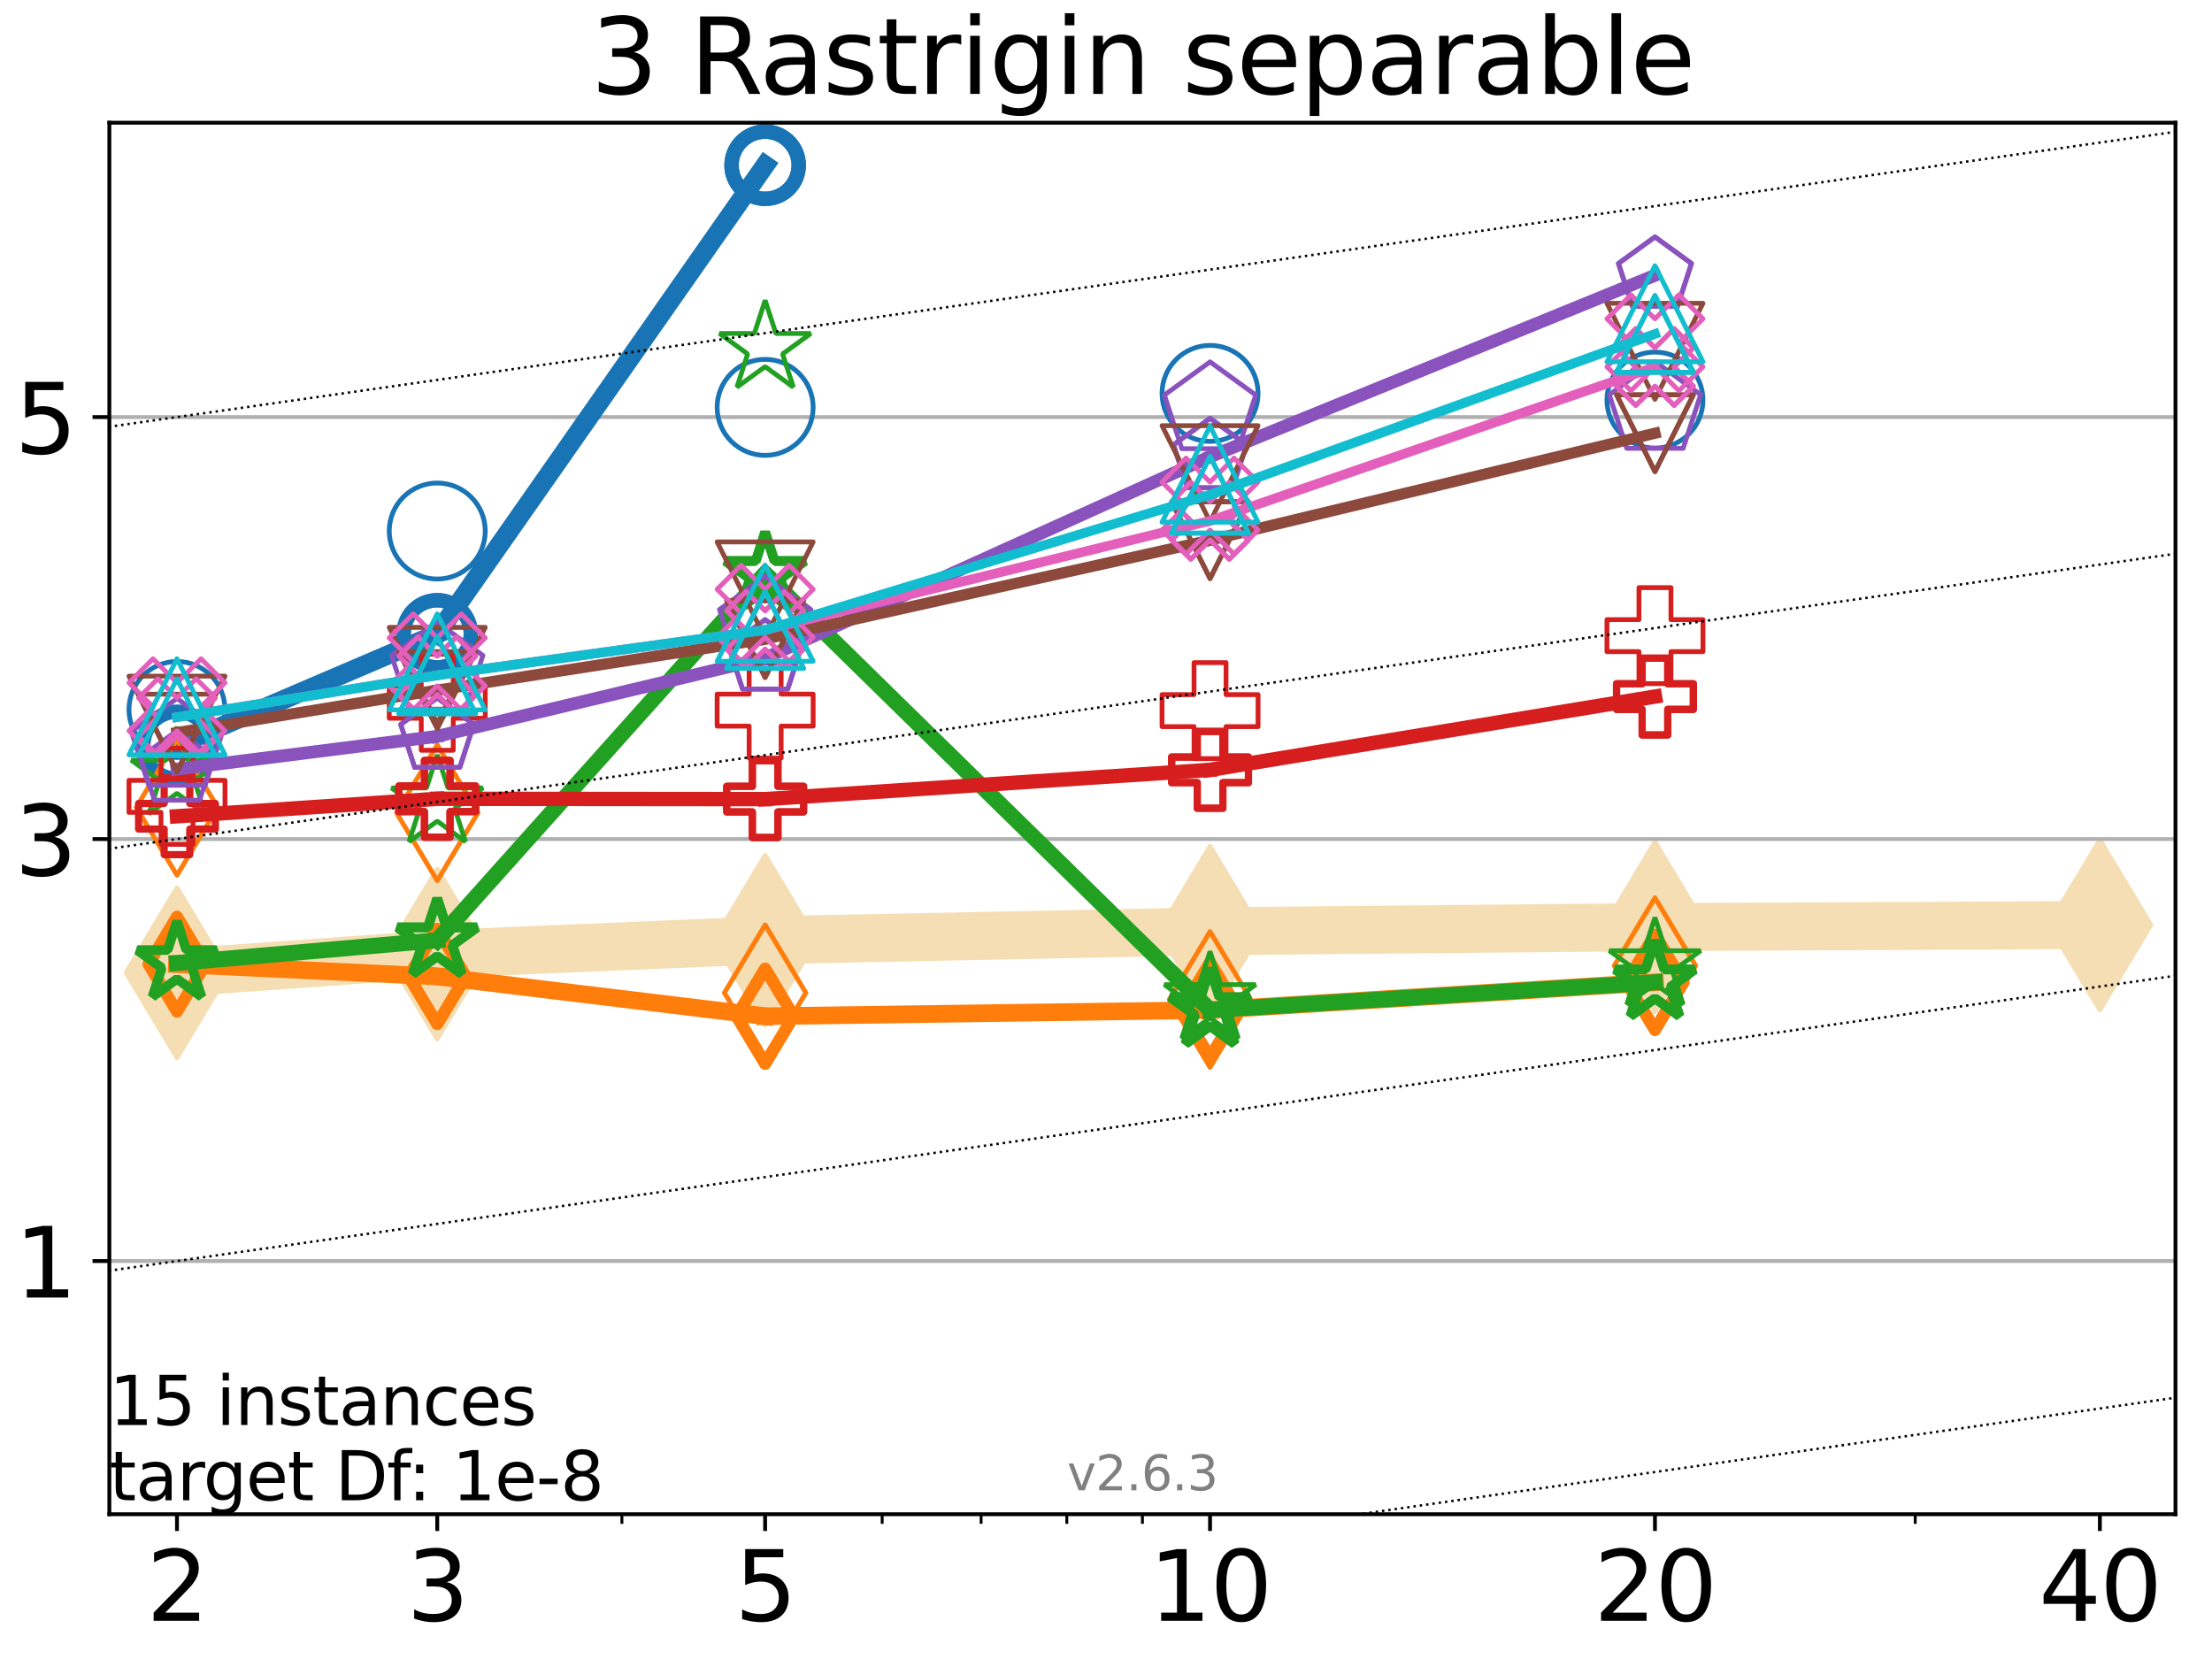 <?xml version="1.0" encoding="utf-8" standalone="no"?>
<!DOCTYPE svg PUBLIC "-//W3C//DTD SVG 1.1//EN"
  "http://www.w3.org/Graphics/SVG/1.1/DTD/svg11.dtd">
<svg xmlns:xlink="http://www.w3.org/1999/xlink" width="460.8pt" height="345.6pt" viewBox="0 0 460.8 345.6" xmlns="http://www.w3.org/2000/svg" version="1.1">
 <defs>
  <style type="text/css">*{stroke-linejoin: round; stroke-linecap: butt}</style>
 </defs>
 <g id="figure_1">
  <g id="patch_1">
   <path d="M 0 345.6 
L 460.8 345.6 
L 460.8 0 
L 0 0 
z
" style="fill: #ffffff"/>
  </g>
  <g id="axes_1">
   <g id="patch_2">
    <path d="M 22.78 315.44 
L 453.192 315.44 
L 453.192 25.56 
L 22.78 25.56 
z
" style="fill: #ffffff"/>
   </g>
   <g id="line2d_1">
    <path d="M 36.868 202.639 
L 91.085 198.753 
L 159.39 195.873 
L 252.074 194.004 
L 344.758 193.128 
L 437.443 192.694 
" clip-path="url(#p8415aaac9b)" style="fill: none; stroke: #f5deb3; stroke-width: 10; stroke-linecap: square"/>
    <defs>
     <path id="mea87aff3ca" d="M -0 17.678 
L 10.607 0 
L 0 -17.678 
L -10.607 -0 
z
" style="stroke: #f5deb3; stroke-linejoin: miter"/>
    </defs>
    <g clip-path="url(#p8415aaac9b)">
     <use xlink:href="#mea87aff3ca" x="36.868" y="202.639" style="fill: #f5deb3; stroke: #f5deb3; stroke-linejoin: miter"/>
     <use xlink:href="#mea87aff3ca" x="91.085" y="198.753" style="fill: #f5deb3; stroke: #f5deb3; stroke-linejoin: miter"/>
     <use xlink:href="#mea87aff3ca" x="159.39" y="195.873" style="fill: #f5deb3; stroke: #f5deb3; stroke-linejoin: miter"/>
     <use xlink:href="#mea87aff3ca" x="252.074" y="194.004" style="fill: #f5deb3; stroke: #f5deb3; stroke-linejoin: miter"/>
     <use xlink:href="#mea87aff3ca" x="344.758" y="193.128" style="fill: #f5deb3; stroke: #f5deb3; stroke-linejoin: miter"/>
     <use xlink:href="#mea87aff3ca" x="437.443" y="192.694" style="fill: #f5deb3; stroke: #f5deb3; stroke-linejoin: miter"/>
    </g>
   </g>
   <g id="matplotlib.axis_1">
    <g id="xtick_1">
     <g id="line2d_2">
      <defs>
       <path id="m80f5b41eb2" d="M 0 0 
L 0 3.5 
" style="stroke: #000000; stroke-width: 0.8"/>
      </defs>
      <g>
       <use xlink:href="#m80f5b41eb2" x="36.868" y="315.44" style="stroke: #000000; stroke-width: 0.8"/>
      </g>
     </g>
     <g id="text_1">
      <!-- 2 -->
      <g transform="translate(30.506 337.637)scale(0.2 -0.2)">
       <defs>
        <path id="DejaVuSans-32" d="M 1228 531 
L 3431 531 
L 3431 0 
L 469 0 
L 469 531 
Q 828 903 1448 1529 
Q 2069 2156 2228 2338 
Q 2531 2678 2651 2914 
Q 2772 3150 2772 3378 
Q 2772 3750 2511 3984 
Q 2250 4219 1831 4219 
Q 1534 4219 1204 4116 
Q 875 4013 500 3803 
L 500 4441 
Q 881 4594 1212 4672 
Q 1544 4750 1819 4750 
Q 2544 4750 2975 4387 
Q 3406 4025 3406 3419 
Q 3406 3131 3298 2873 
Q 3191 2616 2906 2266 
Q 2828 2175 2409 1742 
Q 1991 1309 1228 531 
z
" transform="scale(0.016)"/>
       </defs>
       <use xlink:href="#DejaVuSans-32"/>
      </g>
     </g>
    </g>
    <g id="xtick_2">
     <g id="line2d_3">
      <g>
       <use xlink:href="#m80f5b41eb2" x="91.085" y="315.44" style="stroke: #000000; stroke-width: 0.8"/>
      </g>
     </g>
     <g id="text_2">
      <!-- 3 -->
      <g transform="translate(84.723 337.637)scale(0.2 -0.2)">
       <defs>
        <path id="DejaVuSans-33" d="M 2597 2516 
Q 3050 2419 3304 2112 
Q 3559 1806 3559 1356 
Q 3559 666 3084 287 
Q 2609 -91 1734 -91 
Q 1441 -91 1130 -33 
Q 819 25 488 141 
L 488 750 
Q 750 597 1062 519 
Q 1375 441 1716 441 
Q 2309 441 2620 675 
Q 2931 909 2931 1356 
Q 2931 1769 2642 2001 
Q 2353 2234 1838 2234 
L 1294 2234 
L 1294 2753 
L 1863 2753 
Q 2328 2753 2575 2939 
Q 2822 3125 2822 3475 
Q 2822 3834 2567 4026 
Q 2313 4219 1838 4219 
Q 1578 4219 1281 4162 
Q 984 4106 628 3988 
L 628 4550 
Q 988 4650 1302 4700 
Q 1616 4750 1894 4750 
Q 2613 4750 3031 4423 
Q 3450 4097 3450 3541 
Q 3450 3153 3228 2886 
Q 3006 2619 2597 2516 
z
" transform="scale(0.016)"/>
       </defs>
       <use xlink:href="#DejaVuSans-33"/>
      </g>
     </g>
    </g>
    <g id="xtick_3">
     <g id="line2d_4">
      <g>
       <use xlink:href="#m80f5b41eb2" x="159.39" y="315.44" style="stroke: #000000; stroke-width: 0.8"/>
      </g>
     </g>
     <g id="text_3">
      <!-- 5 -->
      <g transform="translate(153.028 337.637)scale(0.2 -0.2)">
       <defs>
        <path id="DejaVuSans-35" d="M 691 4666 
L 3169 4666 
L 3169 4134 
L 1269 4134 
L 1269 2991 
Q 1406 3038 1543 3061 
Q 1681 3084 1819 3084 
Q 2600 3084 3056 2656 
Q 3513 2228 3513 1497 
Q 3513 744 3044 326 
Q 2575 -91 1722 -91 
Q 1428 -91 1123 -41 
Q 819 9 494 109 
L 494 744 
Q 775 591 1075 516 
Q 1375 441 1709 441 
Q 2250 441 2565 725 
Q 2881 1009 2881 1497 
Q 2881 1984 2565 2268 
Q 2250 2553 1709 2553 
Q 1456 2553 1204 2497 
Q 953 2441 691 2322 
L 691 4666 
z
" transform="scale(0.016)"/>
       </defs>
       <use xlink:href="#DejaVuSans-35"/>
      </g>
     </g>
    </g>
    <g id="xtick_4">
     <g id="line2d_5">
      <g>
       <use xlink:href="#m80f5b41eb2" x="252.074" y="315.44" style="stroke: #000000; stroke-width: 0.8"/>
      </g>
     </g>
     <g id="text_4">
      <!-- 10 -->
      <g transform="translate(239.349 337.637)scale(0.2 -0.2)">
       <defs>
        <path id="DejaVuSans-31" d="M 794 531 
L 1825 531 
L 1825 4091 
L 703 3866 
L 703 4441 
L 1819 4666 
L 2450 4666 
L 2450 531 
L 3481 531 
L 3481 0 
L 794 0 
L 794 531 
z
" transform="scale(0.016)"/>
        <path id="DejaVuSans-30" d="M 2034 4250 
Q 1547 4250 1301 3770 
Q 1056 3291 1056 2328 
Q 1056 1369 1301 889 
Q 1547 409 2034 409 
Q 2525 409 2770 889 
Q 3016 1369 3016 2328 
Q 3016 3291 2770 3770 
Q 2525 4250 2034 4250 
z
M 2034 4750 
Q 2819 4750 3233 4129 
Q 3647 3509 3647 2328 
Q 3647 1150 3233 529 
Q 2819 -91 2034 -91 
Q 1250 -91 836 529 
Q 422 1150 422 2328 
Q 422 3509 836 4129 
Q 1250 4750 2034 4750 
z
" transform="scale(0.016)"/>
       </defs>
       <use xlink:href="#DejaVuSans-31"/>
       <use xlink:href="#DejaVuSans-30" x="63.623"/>
      </g>
     </g>
    </g>
    <g id="xtick_5">
     <g id="line2d_6">
      <g>
       <use xlink:href="#m80f5b41eb2" x="344.758" y="315.44" style="stroke: #000000; stroke-width: 0.8"/>
      </g>
     </g>
     <g id="text_5">
      <!-- 20 -->
      <g transform="translate(332.033 337.637)scale(0.2 -0.2)">
       <use xlink:href="#DejaVuSans-32"/>
       <use xlink:href="#DejaVuSans-30" x="63.623"/>
      </g>
     </g>
    </g>
    <g id="xtick_6">
     <g id="line2d_7">
      <g>
       <use xlink:href="#m80f5b41eb2" x="437.443" y="315.44" style="stroke: #000000; stroke-width: 0.8"/>
      </g>
     </g>
     <g id="text_6">
      <!-- 40 -->
      <g transform="translate(424.718 337.637)scale(0.2 -0.2)">
       <defs>
        <path id="DejaVuSans-34" d="M 2419 4116 
L 825 1625 
L 2419 1625 
L 2419 4116 
z
M 2253 4666 
L 3047 4666 
L 3047 1625 
L 3713 1625 
L 3713 1100 
L 3047 1100 
L 3047 0 
L 2419 0 
L 2419 1100 
L 313 1100 
L 313 1709 
L 2253 4666 
z
" transform="scale(0.016)"/>
       </defs>
       <use xlink:href="#DejaVuSans-34"/>
       <use xlink:href="#DejaVuSans-30" x="63.623"/>
      </g>
     </g>
    </g>
    <g id="xtick_7">
     <g id="line2d_8">
      <defs>
       <path id="m5496f89488" d="M 0 0 
L 0 2 
" style="stroke: #000000; stroke-width: 0.6"/>
      </defs>
      <g>
       <use xlink:href="#m5496f89488" x="129.552" y="315.44" style="stroke: #000000; stroke-width: 0.6"/>
      </g>
     </g>
    </g>
    <g id="xtick_8">
     <g id="line2d_9">
      <g>
       <use xlink:href="#m5496f89488" x="183.769" y="315.44" style="stroke: #000000; stroke-width: 0.6"/>
      </g>
     </g>
    </g>
    <g id="xtick_9">
     <g id="line2d_10">
      <g>
       <use xlink:href="#m5496f89488" x="204.381" y="315.44" style="stroke: #000000; stroke-width: 0.6"/>
      </g>
     </g>
    </g>
    <g id="xtick_10">
     <g id="line2d_11">
      <g>
       <use xlink:href="#m5496f89488" x="222.237" y="315.44" style="stroke: #000000; stroke-width: 0.6"/>
      </g>
     </g>
    </g>
    <g id="xtick_11">
     <g id="line2d_12">
      <g>
       <use xlink:href="#m5496f89488" x="237.986" y="315.44" style="stroke: #000000; stroke-width: 0.6"/>
      </g>
     </g>
    </g>
    <g id="xtick_12">
     <g id="line2d_13">
      <g>
       <use xlink:href="#m5496f89488" x="398.975" y="315.44" style="stroke: #000000; stroke-width: 0.6"/>
      </g>
     </g>
    </g>
   </g>
   <g id="matplotlib.axis_2">
    <g id="ytick_1">
     <g id="line2d_14">
      <path d="M 22.78 262.697 
L 453.192 262.697 
" clip-path="url(#p8415aaac9b)" style="fill: none; stroke: #b0b0b0; stroke-width: 0.8; stroke-linecap: square"/>
     </g>
     <g id="line2d_15">
      <defs>
       <path id="m33537f7c8d" d="M 0 0 
L -3.5 0 
" style="stroke: #000000; stroke-width: 0.8"/>
      </defs>
      <g>
       <use xlink:href="#m33537f7c8d" x="22.78" y="262.697" style="stroke: #000000; stroke-width: 0.8"/>
      </g>
     </g>
     <g id="text_7">
      <!-- 1 -->
      <g transform="translate(3.055 270.295)scale(0.2 -0.2)">
       <use xlink:href="#DejaVuSans-31"/>
      </g>
     </g>
    </g>
    <g id="ytick_2">
     <g id="line2d_16">
      <path d="M 22.78 174.792 
L 453.192 174.792 
" clip-path="url(#p8415aaac9b)" style="fill: none; stroke: #b0b0b0; stroke-width: 0.8; stroke-linecap: square"/>
     </g>
     <g id="line2d_17">
      <g>
       <use xlink:href="#m33537f7c8d" x="22.78" y="174.792" style="stroke: #000000; stroke-width: 0.8"/>
      </g>
     </g>
     <g id="text_8">
      <!-- 3 -->
      <g transform="translate(3.055 182.39)scale(0.2 -0.2)">
       <use xlink:href="#DejaVuSans-33"/>
      </g>
     </g>
    </g>
    <g id="ytick_3">
     <g id="line2d_18">
      <path d="M 22.78 86.886 
L 453.192 86.886 
" clip-path="url(#p8415aaac9b)" style="fill: none; stroke: #b0b0b0; stroke-width: 0.8; stroke-linecap: square"/>
     </g>
     <g id="line2d_19">
      <g>
       <use xlink:href="#m33537f7c8d" x="22.78" y="86.886" style="stroke: #000000; stroke-width: 0.8"/>
      </g>
     </g>
     <g id="text_9">
      <!-- 5 -->
      <g transform="translate(3.055 94.485)scale(0.2 -0.2)">
       <use xlink:href="#DejaVuSans-35"/>
      </g>
     </g>
    </g>
   </g>
   <g id="line2d_20">
    <path d="M 36.868 155.252 
L 91.085 132.034 
" clip-path="url(#p8415aaac9b)" style="fill: none; stroke: #1874b4; stroke-width: 4; stroke-linecap: square"/>
    <defs>
     <path id="m631dfa117c" d="M 0 7 
C 1.856 7 3.637 6.262 4.95 4.95 
C 6.262 3.637 7 1.856 7 0 
C 7 -1.856 6.262 -3.637 4.95 -4.95 
C 3.637 -6.262 1.856 -7 0 -7 
C -1.856 -7 -3.637 -6.262 -4.95 -4.95 
C -6.262 -3.637 -7 -1.856 -7 0 
C -7 1.856 -6.262 3.637 -4.95 4.95 
C -3.637 6.262 -1.856 7 0 7 
z
" style="stroke: #1874b4; stroke-width: 3"/>
    </defs>
    <g clip-path="url(#p8415aaac9b)">
     <use xlink:href="#m631dfa117c" x="36.868" y="155.252" style="fill-opacity: 0; stroke: #1874b4; stroke-width: 3"/>
     <use xlink:href="#m631dfa117c" x="91.085" y="132.034" style="fill-opacity: 0; stroke: #1874b4; stroke-width: 3"/>
    </g>
   </g>
   <g id="line2d_21">
    <path d="M 91.085 132.034 
L 159.39 34.424 
" clip-path="url(#p8415aaac9b)" style="fill: none; stroke: #1874b4; stroke-width: 4; stroke-linecap: square"/>
    <g clip-path="url(#p8415aaac9b)">
     <use xlink:href="#m631dfa117c" x="91.085" y="132.034" style="fill-opacity: 0; stroke: #1874b4; stroke-width: 3"/>
     <use xlink:href="#m631dfa117c" x="159.39" y="34.424" style="fill-opacity: 0; stroke: #1874b4; stroke-width: 3"/>
    </g>
   </g>
   <g id="line2d_22">
    <path d="M 159.39 34.424 
" clip-path="url(#p8415aaac9b)" style="fill: none; stroke: #1874b4; stroke-width: 4; stroke-linecap: square"/>
    <g clip-path="url(#p8415aaac9b)">
     <use xlink:href="#m631dfa117c" x="159.39" y="34.424" style="fill-opacity: 0; stroke: #1874b4; stroke-width: 3"/>
    </g>
   </g>
   <g id="line2d_23"/>
   <g id="line2d_24">
    <defs>
     <path id="mbbdd410d63" d="M 0 10 
C 2.652 10 5.196 8.946 7.071 7.071 
C 8.946 5.196 10 2.652 10 0 
C 10 -2.652 8.946 -5.196 7.071 -7.071 
C 5.196 -8.946 2.652 -10 0 -10 
C -2.652 -10 -5.196 -8.946 -7.071 -7.071 
C -8.946 -5.196 -10 -2.652 -10 0 
C -10 2.652 -8.946 5.196 -7.071 7.071 
C -5.196 8.946 -2.652 10 0 10 
z
" style="stroke: #1874b4"/>
    </defs>
    <g clip-path="url(#p8415aaac9b)">
     <use xlink:href="#mbbdd410d63" x="36.868" y="147.802" style="fill-opacity: 0; stroke: #1874b4"/>
     <use xlink:href="#mbbdd410d63" x="91.085" y="110.622" style="fill-opacity: 0; stroke: #1874b4"/>
     <use xlink:href="#mbbdd410d63" x="159.39" y="84.86" style="fill-opacity: 0; stroke: #1874b4"/>
     <use xlink:href="#mbbdd410d63" x="252.074" y="81.952" style="fill-opacity: 0; stroke: #1874b4"/>
     <use xlink:href="#mbbdd410d63" x="344.758" y="83.342" style="fill-opacity: 0; stroke: #1874b4"/>
    </g>
   </g>
   <g id="line2d_25">
    <path d="M 36.868 200.858 
L 91.085 203.414 
" clip-path="url(#p8415aaac9b)" style="fill: none; stroke: #ff7d0b; stroke-width: 3.667; stroke-linecap: square"/>
    <defs>
     <path id="ma8a186ca95" d="M -0 9.899 
L 5.94 0 
L 0 -9.899 
L -5.94 -0 
z
" style="stroke: #ff7d0b; stroke-width: 2.5; stroke-linejoin: miter"/>
    </defs>
    <g clip-path="url(#p8415aaac9b)">
     <use xlink:href="#ma8a186ca95" x="36.868" y="200.858" style="fill-opacity: 0; stroke: #ff7d0b; stroke-width: 2.5; stroke-linejoin: miter"/>
     <use xlink:href="#ma8a186ca95" x="91.085" y="203.414" style="fill-opacity: 0; stroke: #ff7d0b; stroke-width: 2.5; stroke-linejoin: miter"/>
    </g>
   </g>
   <g id="line2d_26">
    <path d="M 91.085 203.414 
L 159.39 211.696 
" clip-path="url(#p8415aaac9b)" style="fill: none; stroke: #ff7d0b; stroke-width: 3.667; stroke-linecap: square"/>
    <g clip-path="url(#p8415aaac9b)">
     <use xlink:href="#ma8a186ca95" x="91.085" y="203.414" style="fill-opacity: 0; stroke: #ff7d0b; stroke-width: 2.5; stroke-linejoin: miter"/>
     <use xlink:href="#ma8a186ca95" x="159.39" y="211.696" style="fill-opacity: 0; stroke: #ff7d0b; stroke-width: 2.5; stroke-linejoin: miter"/>
    </g>
   </g>
   <g id="line2d_27">
    <path d="M 159.39 211.696 
L 252.074 210.417 
" clip-path="url(#p8415aaac9b)" style="fill: none; stroke: #ff7d0b; stroke-width: 3.667; stroke-linecap: square"/>
    <g clip-path="url(#p8415aaac9b)">
     <use xlink:href="#ma8a186ca95" x="159.39" y="211.696" style="fill-opacity: 0; stroke: #ff7d0b; stroke-width: 2.5; stroke-linejoin: miter"/>
     <use xlink:href="#ma8a186ca95" x="252.074" y="210.417" style="fill-opacity: 0; stroke: #ff7d0b; stroke-width: 2.5; stroke-linejoin: miter"/>
    </g>
   </g>
   <g id="line2d_28">
    <path d="M 252.074 210.417 
L 344.758 204.639 
" clip-path="url(#p8415aaac9b)" style="fill: none; stroke: #ff7d0b; stroke-width: 3.667; stroke-linecap: square"/>
    <g clip-path="url(#p8415aaac9b)">
     <use xlink:href="#ma8a186ca95" x="252.074" y="210.417" style="fill-opacity: 0; stroke: #ff7d0b; stroke-width: 2.5; stroke-linejoin: miter"/>
     <use xlink:href="#ma8a186ca95" x="344.758" y="204.639" style="fill-opacity: 0; stroke: #ff7d0b; stroke-width: 2.5; stroke-linejoin: miter"/>
    </g>
   </g>
   <g id="line2d_29">
    <path d="M 344.758 204.639 
" clip-path="url(#p8415aaac9b)" style="fill: none; stroke: #ff7d0b; stroke-width: 3.667; stroke-linecap: square"/>
    <g clip-path="url(#p8415aaac9b)">
     <use xlink:href="#ma8a186ca95" x="344.758" y="204.639" style="fill-opacity: 0; stroke: #ff7d0b; stroke-width: 2.5; stroke-linejoin: miter"/>
    </g>
   </g>
   <g id="line2d_30"/>
   <g id="line2d_31">
    <defs>
     <path id="m5dc3c74c6b" d="M -0 14.142 
L 8.485 0 
L -0 -14.142 
L -8.485 -0 
z
" style="stroke: #ff7d0b; stroke-linejoin: miter"/>
    </defs>
    <g clip-path="url(#p8415aaac9b)">
     <use xlink:href="#m5dc3c74c6b" x="36.868" y="168.186" style="fill-opacity: 0; stroke: #ff7d0b; stroke-linejoin: miter"/>
     <use xlink:href="#m5dc3c74c6b" x="91.085" y="169.319" style="fill-opacity: 0; stroke: #ff7d0b; stroke-linejoin: miter"/>
     <use xlink:href="#m5dc3c74c6b" x="159.39" y="206.816" style="fill-opacity: 0; stroke: #ff7d0b; stroke-linejoin: miter"/>
     <use xlink:href="#m5dc3c74c6b" x="252.074" y="208.204" style="fill-opacity: 0; stroke: #ff7d0b; stroke-linejoin: miter"/>
     <use xlink:href="#m5dc3c74c6b" x="344.758" y="201.17" style="fill-opacity: 0; stroke: #ff7d0b; stroke-linejoin: miter"/>
    </g>
   </g>
   <g id="line2d_32">
    <path d="M 36.868 200.608 
L 91.085 195.875 
" clip-path="url(#p8415aaac9b)" style="fill: none; stroke: #22a022; stroke-width: 3.333; stroke-linecap: square"/>
    <defs>
     <path id="mcf607ae635" d="M 0 -8.7 
L -1.953 -2.688 
L -8.274 -2.688 
L -3.16 1.027 
L -5.114 7.038 
L -0 3.323 
L 5.114 7.038 
L 3.16 1.027 
L 8.274 -2.688 
L 1.953 -2.688 
z
" style="stroke: #22a022; stroke-width: 2; stroke-linejoin: bevel"/>
    </defs>
    <g clip-path="url(#p8415aaac9b)">
     <use xlink:href="#mcf607ae635" x="36.868" y="200.608" style="fill-opacity: 0; stroke: #22a022; stroke-width: 2; stroke-linejoin: bevel"/>
     <use xlink:href="#mcf607ae635" x="91.085" y="195.875" style="fill-opacity: 0; stroke: #22a022; stroke-width: 2; stroke-linejoin: bevel"/>
    </g>
   </g>
   <g id="line2d_33">
    <path d="M 91.085 195.875 
L 159.39 119.552 
" clip-path="url(#p8415aaac9b)" style="fill: none; stroke: #22a022; stroke-width: 3.333; stroke-linecap: square"/>
    <g clip-path="url(#p8415aaac9b)">
     <use xlink:href="#mcf607ae635" x="91.085" y="195.875" style="fill-opacity: 0; stroke: #22a022; stroke-width: 2; stroke-linejoin: bevel"/>
     <use xlink:href="#mcf607ae635" x="159.39" y="119.552" style="fill-opacity: 0; stroke: #22a022; stroke-width: 2; stroke-linejoin: bevel"/>
    </g>
   </g>
   <g id="line2d_34">
    <path d="M 159.39 119.552 
L 252.074 210.417 
" clip-path="url(#p8415aaac9b)" style="fill: none; stroke: #22a022; stroke-width: 3.333; stroke-linecap: square"/>
    <g clip-path="url(#p8415aaac9b)">
     <use xlink:href="#mcf607ae635" x="159.39" y="119.552" style="fill-opacity: 0; stroke: #22a022; stroke-width: 2; stroke-linejoin: bevel"/>
     <use xlink:href="#mcf607ae635" x="252.074" y="210.417" style="fill-opacity: 0; stroke: #22a022; stroke-width: 2; stroke-linejoin: bevel"/>
    </g>
   </g>
   <g id="line2d_35">
    <path d="M 252.074 210.417 
L 344.758 204.643 
" clip-path="url(#p8415aaac9b)" style="fill: none; stroke: #22a022; stroke-width: 3.333; stroke-linecap: square"/>
    <g clip-path="url(#p8415aaac9b)">
     <use xlink:href="#mcf607ae635" x="252.074" y="210.417" style="fill-opacity: 0; stroke: #22a022; stroke-width: 2; stroke-linejoin: bevel"/>
     <use xlink:href="#mcf607ae635" x="344.758" y="204.643" style="fill-opacity: 0; stroke: #22a022; stroke-width: 2; stroke-linejoin: bevel"/>
    </g>
   </g>
   <g id="line2d_36">
    <path d="M 344.758 204.643 
" clip-path="url(#p8415aaac9b)" style="fill: none; stroke: #22a022; stroke-width: 3.333; stroke-linecap: square"/>
    <g clip-path="url(#p8415aaac9b)">
     <use xlink:href="#mcf607ae635" x="344.758" y="204.643" style="fill-opacity: 0; stroke: #22a022; stroke-width: 2; stroke-linejoin: bevel"/>
    </g>
   </g>
   <g id="line2d_37"/>
   <g id="line2d_38">
    <defs>
     <path id="m0dae7c5c29" d="M 0 -10 
L -2.245 -3.09 
L -9.511 -3.09 
L -3.633 1.18 
L -5.878 8.09 
L -0 3.82 
L 5.878 8.09 
L 3.633 1.18 
L 9.511 -3.09 
L 2.245 -3.09 
z
" style="stroke: #22a022; stroke-linejoin: bevel"/>
    </defs>
    <g clip-path="url(#p8415aaac9b)">
     <use xlink:href="#m0dae7c5c29" x="36.868" y="161.446" style="fill-opacity: 0; stroke: #22a022; stroke-linejoin: bevel"/>
     <use xlink:href="#m0dae7c5c29" x="91.085" y="167.239" style="fill-opacity: 0; stroke: #22a022; stroke-linejoin: bevel"/>
     <use xlink:href="#m0dae7c5c29" x="159.39" y="72.56" style="fill-opacity: 0; stroke: #22a022; stroke-linejoin: bevel"/>
     <use xlink:href="#m0dae7c5c29" x="252.074" y="208.204" style="fill-opacity: 0; stroke: #22a022; stroke-linejoin: bevel"/>
     <use xlink:href="#m0dae7c5c29" x="344.758" y="201.139" style="fill-opacity: 0; stroke: #22a022; stroke-linejoin: bevel"/>
    </g>
   </g>
   <g id="line2d_39">
    <path d="M 36.868 170.043 
L 91.085 166.405 
" clip-path="url(#p8415aaac9b)" style="fill: none; stroke: #d61e1f; stroke-width: 3; stroke-linecap: square"/>
    <defs>
     <path id="m19b47d8524" d="M -2.667 8 
L 2.667 8 
L 2.667 2.667 
L 8 2.667 
L 8 -2.667 
L 2.667 -2.667 
L 2.667 -8 
L -2.667 -8 
L -2.667 -2.667 
L -8 -2.667 
L -8 2.667 
L -2.667 2.667 
z
" style="stroke: #d61e1f; stroke-width: 1.5; stroke-linejoin: miter"/>
    </defs>
    <g clip-path="url(#p8415aaac9b)">
     <use xlink:href="#m19b47d8524" x="36.868" y="170.043" style="fill-opacity: 0; stroke: #d61e1f; stroke-width: 1.5; stroke-linejoin: miter"/>
     <use xlink:href="#m19b47d8524" x="91.085" y="166.405" style="fill-opacity: 0; stroke: #d61e1f; stroke-width: 1.5; stroke-linejoin: miter"/>
    </g>
   </g>
   <g id="line2d_40">
    <path d="M 91.085 166.405 
L 159.39 166.471 
" clip-path="url(#p8415aaac9b)" style="fill: none; stroke: #d61e1f; stroke-width: 3; stroke-linecap: square"/>
    <g clip-path="url(#p8415aaac9b)">
     <use xlink:href="#m19b47d8524" x="91.085" y="166.405" style="fill-opacity: 0; stroke: #d61e1f; stroke-width: 1.5; stroke-linejoin: miter"/>
     <use xlink:href="#m19b47d8524" x="159.39" y="166.471" style="fill-opacity: 0; stroke: #d61e1f; stroke-width: 1.5; stroke-linejoin: miter"/>
    </g>
   </g>
   <g id="line2d_41">
    <path d="M 159.39 166.471 
L 252.074 160.374 
" clip-path="url(#p8415aaac9b)" style="fill: none; stroke: #d61e1f; stroke-width: 3; stroke-linecap: square"/>
    <g clip-path="url(#p8415aaac9b)">
     <use xlink:href="#m19b47d8524" x="159.39" y="166.471" style="fill-opacity: 0; stroke: #d61e1f; stroke-width: 1.5; stroke-linejoin: miter"/>
     <use xlink:href="#m19b47d8524" x="252.074" y="160.374" style="fill-opacity: 0; stroke: #d61e1f; stroke-width: 1.5; stroke-linejoin: miter"/>
    </g>
   </g>
   <g id="line2d_42">
    <path d="M 252.074 160.374 
L 344.758 145.105 
" clip-path="url(#p8415aaac9b)" style="fill: none; stroke: #d61e1f; stroke-width: 3; stroke-linecap: square"/>
    <g clip-path="url(#p8415aaac9b)">
     <use xlink:href="#m19b47d8524" x="252.074" y="160.374" style="fill-opacity: 0; stroke: #d61e1f; stroke-width: 1.5; stroke-linejoin: miter"/>
     <use xlink:href="#m19b47d8524" x="344.758" y="145.105" style="fill-opacity: 0; stroke: #d61e1f; stroke-width: 1.5; stroke-linejoin: miter"/>
    </g>
   </g>
   <g id="line2d_43">
    <path d="M 344.758 145.105 
" clip-path="url(#p8415aaac9b)" style="fill: none; stroke: #d61e1f; stroke-width: 3; stroke-linecap: square"/>
    <g clip-path="url(#p8415aaac9b)">
     <use xlink:href="#m19b47d8524" x="344.758" y="145.105" style="fill-opacity: 0; stroke: #d61e1f; stroke-width: 1.5; stroke-linejoin: miter"/>
    </g>
   </g>
   <g id="line2d_44"/>
   <g id="line2d_45">
    <defs>
     <path id="m3f07ea9ee4" d="M -3.333 10 
L 3.333 10 
L 3.333 3.333 
L 10 3.333 
L 10 -3.333 
L 3.333 -3.333 
L 3.333 -10 
L -3.333 -10 
L -3.333 -3.333 
L -10 -3.333 
L -10 3.333 
L -3.333 3.333 
z
" style="stroke: #d61e1f; stroke-linejoin: miter"/>
    </defs>
    <g clip-path="url(#p8415aaac9b)">
     <use xlink:href="#m3f07ea9ee4" x="36.868" y="165.892" style="fill-opacity: 0; stroke: #d61e1f; stroke-linejoin: miter"/>
     <use xlink:href="#m3f07ea9ee4" x="91.085" y="146.293" style="fill-opacity: 0; stroke: #d61e1f; stroke-linejoin: miter"/>
     <use xlink:href="#m3f07ea9ee4" x="159.39" y="147.93" style="fill-opacity: 0; stroke: #d61e1f; stroke-linejoin: miter"/>
     <use xlink:href="#m3f07ea9ee4" x="252.074" y="148.035" style="fill-opacity: 0; stroke: #d61e1f; stroke-linejoin: miter"/>
     <use xlink:href="#m3f07ea9ee4" x="344.758" y="132.414" style="fill-opacity: 0; stroke: #d61e1f; stroke-linejoin: miter"/>
    </g>
   </g>
   <g id="line2d_46">
    <path d="M 36.868 160.224 
L 91.085 153.388 
" clip-path="url(#p8415aaac9b)" style="fill: none; stroke: #8a52bd; stroke-width: 2.667; stroke-linecap: square"/>
    <defs>
     <path id="m471e84e8f0" d="M 0 -8 
L -7.608 -2.472 
L -4.702 6.472 
L 4.702 6.472 
L 7.608 -2.472 
z
" style="stroke: #8a52bd; stroke-linejoin: miter"/>
    </defs>
    <g clip-path="url(#p8415aaac9b)">
     <use xlink:href="#m471e84e8f0" x="36.868" y="160.224" style="fill-opacity: 0; stroke: #8a52bd; stroke-linejoin: miter"/>
     <use xlink:href="#m471e84e8f0" x="91.085" y="153.388" style="fill-opacity: 0; stroke: #8a52bd; stroke-linejoin: miter"/>
    </g>
   </g>
   <g id="line2d_47">
    <path d="M 91.085 153.388 
L 159.39 137.086 
" clip-path="url(#p8415aaac9b)" style="fill: none; stroke: #8a52bd; stroke-width: 2.667; stroke-linecap: square"/>
    <g clip-path="url(#p8415aaac9b)">
     <use xlink:href="#m471e84e8f0" x="91.085" y="153.388" style="fill-opacity: 0; stroke: #8a52bd; stroke-linejoin: miter"/>
     <use xlink:href="#m471e84e8f0" x="159.39" y="137.086" style="fill-opacity: 0; stroke: #8a52bd; stroke-linejoin: miter"/>
    </g>
   </g>
   <g id="line2d_48">
    <path d="M 159.39 137.086 
L 252.074 95.138 
" clip-path="url(#p8415aaac9b)" style="fill: none; stroke: #8a52bd; stroke-width: 2.667; stroke-linecap: square"/>
    <g clip-path="url(#p8415aaac9b)">
     <use xlink:href="#m471e84e8f0" x="159.39" y="137.086" style="fill-opacity: 0; stroke: #8a52bd; stroke-linejoin: miter"/>
     <use xlink:href="#m471e84e8f0" x="252.074" y="95.138" style="fill-opacity: 0; stroke: #8a52bd; stroke-linejoin: miter"/>
    </g>
   </g>
   <g id="line2d_49">
    <path d="M 252.074 95.138 
L 344.758 57.355 
" clip-path="url(#p8415aaac9b)" style="fill: none; stroke: #8a52bd; stroke-width: 2.667; stroke-linecap: square"/>
    <g clip-path="url(#p8415aaac9b)">
     <use xlink:href="#m471e84e8f0" x="252.074" y="95.138" style="fill-opacity: 0; stroke: #8a52bd; stroke-linejoin: miter"/>
     <use xlink:href="#m471e84e8f0" x="344.758" y="57.355" style="fill-opacity: 0; stroke: #8a52bd; stroke-linejoin: miter"/>
    </g>
   </g>
   <g id="line2d_50">
    <path d="M 344.758 57.355 
" clip-path="url(#p8415aaac9b)" style="fill: none; stroke: #8a52bd; stroke-width: 2.667; stroke-linecap: square"/>
    <g clip-path="url(#p8415aaac9b)">
     <use xlink:href="#m471e84e8f0" x="344.758" y="57.355" style="fill-opacity: 0; stroke: #8a52bd; stroke-linejoin: miter"/>
    </g>
   </g>
   <g id="line2d_51"/>
   <g id="line2d_52">
    <defs>
     <path id="m991fe88c38" d="M 0 -10 
L -9.511 -3.09 
L -5.878 8.09 
L 5.878 8.09 
L 9.511 -3.09 
z
" style="stroke: #8a52bd; stroke-linejoin: miter"/>
    </defs>
    <g clip-path="url(#p8415aaac9b)">
     <use xlink:href="#m991fe88c38" x="36.868" y="155.489" style="fill-opacity: 0; stroke: #8a52bd; stroke-linejoin: miter"/>
     <use xlink:href="#m991fe88c38" x="91.085" y="139.627" style="fill-opacity: 0; stroke: #8a52bd; stroke-linejoin: miter"/>
     <use xlink:href="#m991fe88c38" x="159.39" y="130.06" style="fill-opacity: 0; stroke: #8a52bd; stroke-linejoin: miter"/>
     <use xlink:href="#m991fe88c38" x="252.074" y="85.382" style="fill-opacity: 0; stroke: #8a52bd; stroke-linejoin: miter"/>
     <use xlink:href="#m991fe88c38" x="344.758" y="85.308" style="fill-opacity: 0; stroke: #8a52bd; stroke-linejoin: miter"/>
    </g>
   </g>
   <g id="line2d_53">
    <path d="M 36.868 152.613 
L 91.085 143.771 
" clip-path="url(#p8415aaac9b)" style="fill: none; stroke: #8c493c; stroke-width: 2.333; stroke-linecap: square"/>
    <defs>
     <path id="m0d33ec32e2" d="M -0 8 
L 8 -8 
L -8 -8 
z
" style="stroke: #8c493c; stroke-linejoin: miter"/>
    </defs>
    <g clip-path="url(#p8415aaac9b)">
     <use xlink:href="#m0d33ec32e2" x="36.868" y="152.613" style="fill-opacity: 0; stroke: #8c493c; stroke-linejoin: miter"/>
     <use xlink:href="#m0d33ec32e2" x="91.085" y="143.771" style="fill-opacity: 0; stroke: #8c493c; stroke-linejoin: miter"/>
    </g>
   </g>
   <g id="line2d_54">
    <path d="M 91.085 143.771 
L 159.39 133.135 
" clip-path="url(#p8415aaac9b)" style="fill: none; stroke: #8c493c; stroke-width: 2.333; stroke-linecap: square"/>
    <g clip-path="url(#p8415aaac9b)">
     <use xlink:href="#m0d33ec32e2" x="91.085" y="143.771" style="fill-opacity: 0; stroke: #8c493c; stroke-linejoin: miter"/>
     <use xlink:href="#m0d33ec32e2" x="159.39" y="133.135" style="fill-opacity: 0; stroke: #8c493c; stroke-linejoin: miter"/>
    </g>
   </g>
   <g id="line2d_55">
    <path d="M 159.39 133.135 
L 252.074 112.526 
" clip-path="url(#p8415aaac9b)" style="fill: none; stroke: #8c493c; stroke-width: 2.333; stroke-linecap: square"/>
    <g clip-path="url(#p8415aaac9b)">
     <use xlink:href="#m0d33ec32e2" x="159.39" y="133.135" style="fill-opacity: 0; stroke: #8c493c; stroke-linejoin: miter"/>
     <use xlink:href="#m0d33ec32e2" x="252.074" y="112.526" style="fill-opacity: 0; stroke: #8c493c; stroke-linejoin: miter"/>
    </g>
   </g>
   <g id="line2d_56">
    <path d="M 252.074 112.526 
L 344.758 90.248 
" clip-path="url(#p8415aaac9b)" style="fill: none; stroke: #8c493c; stroke-width: 2.333; stroke-linecap: square"/>
    <g clip-path="url(#p8415aaac9b)">
     <use xlink:href="#m0d33ec32e2" x="252.074" y="112.526" style="fill-opacity: 0; stroke: #8c493c; stroke-linejoin: miter"/>
     <use xlink:href="#m0d33ec32e2" x="344.758" y="90.248" style="fill-opacity: 0; stroke: #8c493c; stroke-linejoin: miter"/>
    </g>
   </g>
   <g id="line2d_57">
    <path d="M 344.758 90.248 
" clip-path="url(#p8415aaac9b)" style="fill: none; stroke: #8c493c; stroke-width: 2.333; stroke-linecap: square"/>
    <g clip-path="url(#p8415aaac9b)">
     <use xlink:href="#m0d33ec32e2" x="344.758" y="90.248" style="fill-opacity: 0; stroke: #8c493c; stroke-linejoin: miter"/>
    </g>
   </g>
   <g id="line2d_58"/>
   <g id="line2d_59">
    <defs>
     <path id="mdec309bb4a" d="M -0 10 
L 10 -10 
L -10 -10 
z
" style="stroke: #8c493c; stroke-linejoin: miter"/>
    </defs>
    <g clip-path="url(#p8415aaac9b)">
     <use xlink:href="#mdec309bb4a" x="36.868" y="150.854" style="fill-opacity: 0; stroke: #8c493c; stroke-linejoin: miter"/>
     <use xlink:href="#mdec309bb4a" x="91.085" y="140.696" style="fill-opacity: 0; stroke: #8c493c; stroke-linejoin: miter"/>
     <use xlink:href="#mdec309bb4a" x="159.39" y="122.89" style="fill-opacity: 0; stroke: #8c493c; stroke-linejoin: miter"/>
     <use xlink:href="#mdec309bb4a" x="252.074" y="98.679" style="fill-opacity: 0; stroke: #8c493c; stroke-linejoin: miter"/>
     <use xlink:href="#mdec309bb4a" x="344.758" y="73.182" style="fill-opacity: 0; stroke: #8c493c; stroke-linejoin: miter"/>
    </g>
   </g>
   <g id="line2d_60">
    <path d="M 36.868 149.398 
L 91.085 140.676 
" clip-path="url(#p8415aaac9b)" style="fill: none; stroke: #e35fbb; stroke-width: 2; stroke-linecap: square"/>
    <defs>
     <path id="me7997e1363" d="M -4 8 
L 0 4 
L 4 8 
L 8 4 
L 4 0 
L 8 -4 
L 4 -8 
L 0 -4 
L -4 -8 
L -8 -4 
L -4 0 
L -8 4 
z
" style="stroke: #e35fbb; stroke-linejoin: miter"/>
    </defs>
    <g clip-path="url(#p8415aaac9b)">
     <use xlink:href="#me7997e1363" x="36.868" y="149.398" style="fill-opacity: 0; stroke: #e35fbb; stroke-linejoin: miter"/>
     <use xlink:href="#me7997e1363" x="91.085" y="140.676" style="fill-opacity: 0; stroke: #e35fbb; stroke-linejoin: miter"/>
    </g>
   </g>
   <g id="line2d_61">
    <path d="M 91.085 140.676 
L 159.39 131.233 
" clip-path="url(#p8415aaac9b)" style="fill: none; stroke: #e35fbb; stroke-width: 2; stroke-linecap: square"/>
    <g clip-path="url(#p8415aaac9b)">
     <use xlink:href="#me7997e1363" x="91.085" y="140.676" style="fill-opacity: 0; stroke: #e35fbb; stroke-linejoin: miter"/>
     <use xlink:href="#me7997e1363" x="159.39" y="131.233" style="fill-opacity: 0; stroke: #e35fbb; stroke-linejoin: miter"/>
    </g>
   </g>
   <g id="line2d_62">
    <path d="M 159.39 131.233 
L 252.074 108.494 
" clip-path="url(#p8415aaac9b)" style="fill: none; stroke: #e35fbb; stroke-width: 2; stroke-linecap: square"/>
    <g clip-path="url(#p8415aaac9b)">
     <use xlink:href="#me7997e1363" x="159.39" y="131.233" style="fill-opacity: 0; stroke: #e35fbb; stroke-linejoin: miter"/>
     <use xlink:href="#me7997e1363" x="252.074" y="108.494" style="fill-opacity: 0; stroke: #e35fbb; stroke-linejoin: miter"/>
    </g>
   </g>
   <g id="line2d_63">
    <path d="M 252.074 108.494 
L 344.758 76.464 
" clip-path="url(#p8415aaac9b)" style="fill: none; stroke: #e35fbb; stroke-width: 2; stroke-linecap: square"/>
    <g clip-path="url(#p8415aaac9b)">
     <use xlink:href="#me7997e1363" x="252.074" y="108.494" style="fill-opacity: 0; stroke: #e35fbb; stroke-linejoin: miter"/>
     <use xlink:href="#me7997e1363" x="344.758" y="76.464" style="fill-opacity: 0; stroke: #e35fbb; stroke-linejoin: miter"/>
    </g>
   </g>
   <g id="line2d_64">
    <path d="M 344.758 76.464 
" clip-path="url(#p8415aaac9b)" style="fill: none; stroke: #e35fbb; stroke-width: 2; stroke-linecap: square"/>
    <g clip-path="url(#p8415aaac9b)">
     <use xlink:href="#me7997e1363" x="344.758" y="76.464" style="fill-opacity: 0; stroke: #e35fbb; stroke-linejoin: miter"/>
    </g>
   </g>
   <g id="line2d_65"/>
   <g id="line2d_66">
    <defs>
     <path id="m224c8f926a" d="M -5 10 
L 0 5 
L 5 10 
L 10 5 
L 5 0 
L 10 -5 
L 5 -10 
L 0 -5 
L -5 -10 
L -10 -5 
L -5 0 
L -10 5 
z
" style="stroke: #e35fbb; stroke-linejoin: miter"/>
    </defs>
    <g clip-path="url(#p8415aaac9b)">
     <use xlink:href="#m224c8f926a" x="36.868" y="147.24" style="fill-opacity: 0; stroke: #e35fbb; stroke-linejoin: miter"/>
     <use xlink:href="#m224c8f926a" x="91.085" y="137.88" style="fill-opacity: 0; stroke: #e35fbb; stroke-linejoin: miter"/>
     <use xlink:href="#m224c8f926a" x="159.39" y="127.754" style="fill-opacity: 0; stroke: #e35fbb; stroke-linejoin: miter"/>
     <use xlink:href="#m224c8f926a" x="252.074" y="105.423" style="fill-opacity: 0; stroke: #e35fbb; stroke-linejoin: miter"/>
     <use xlink:href="#m224c8f926a" x="344.758" y="71.411" style="fill-opacity: 0; stroke: #e35fbb; stroke-linejoin: miter"/>
    </g>
   </g>
   <g id="line2d_67">
    <path d="M 36.868 149.398 
L 91.085 140.676 
" clip-path="url(#p8415aaac9b)" style="fill: none; stroke: #11bdcf; stroke-width: 2; stroke-linecap: square"/>
    <defs>
     <path id="m89f26d731a" d="M 0 -8 
L -8 8 
L 8 8 
z
" style="stroke: #11bdcf; stroke-linejoin: miter"/>
    </defs>
    <g clip-path="url(#p8415aaac9b)">
     <use xlink:href="#m89f26d731a" x="36.868" y="149.398" style="fill-opacity: 0; stroke: #11bdcf; stroke-linejoin: miter"/>
     <use xlink:href="#m89f26d731a" x="91.085" y="140.676" style="fill-opacity: 0; stroke: #11bdcf; stroke-linejoin: miter"/>
    </g>
   </g>
   <g id="line2d_68">
    <path d="M 91.085 140.676 
L 159.39 131.233 
" clip-path="url(#p8415aaac9b)" style="fill: none; stroke: #11bdcf; stroke-width: 2; stroke-linecap: square"/>
    <g clip-path="url(#p8415aaac9b)">
     <use xlink:href="#m89f26d731a" x="91.085" y="140.676" style="fill-opacity: 0; stroke: #11bdcf; stroke-linejoin: miter"/>
     <use xlink:href="#m89f26d731a" x="159.39" y="131.233" style="fill-opacity: 0; stroke: #11bdcf; stroke-linejoin: miter"/>
    </g>
   </g>
   <g id="line2d_69">
    <path d="M 159.39 131.233 
L 252.074 103.061 
" clip-path="url(#p8415aaac9b)" style="fill: none; stroke: #11bdcf; stroke-width: 2; stroke-linecap: square"/>
    <g clip-path="url(#p8415aaac9b)">
     <use xlink:href="#m89f26d731a" x="159.39" y="131.233" style="fill-opacity: 0; stroke: #11bdcf; stroke-linejoin: miter"/>
     <use xlink:href="#m89f26d731a" x="252.074" y="103.061" style="fill-opacity: 0; stroke: #11bdcf; stroke-linejoin: miter"/>
    </g>
   </g>
   <g id="line2d_70">
    <path d="M 252.074 103.061 
L 344.758 69.566 
" clip-path="url(#p8415aaac9b)" style="fill: none; stroke: #11bdcf; stroke-width: 2; stroke-linecap: square"/>
    <g clip-path="url(#p8415aaac9b)">
     <use xlink:href="#m89f26d731a" x="252.074" y="103.061" style="fill-opacity: 0; stroke: #11bdcf; stroke-linejoin: miter"/>
     <use xlink:href="#m89f26d731a" x="344.758" y="69.566" style="fill-opacity: 0; stroke: #11bdcf; stroke-linejoin: miter"/>
    </g>
   </g>
   <g id="line2d_71">
    <path d="M 344.758 69.566 
" clip-path="url(#p8415aaac9b)" style="fill: none; stroke: #11bdcf; stroke-width: 2; stroke-linecap: square"/>
    <g clip-path="url(#p8415aaac9b)">
     <use xlink:href="#m89f26d731a" x="344.758" y="69.566" style="fill-opacity: 0; stroke: #11bdcf; stroke-linejoin: miter"/>
    </g>
   </g>
   <g id="line2d_72"/>
   <g id="line2d_73">
    <defs>
     <path id="me15092a1da" d="M 0 -10 
L -10 10 
L 10 10 
z
" style="stroke: #11bdcf; stroke-linejoin: miter"/>
    </defs>
    <g clip-path="url(#p8415aaac9b)">
     <use xlink:href="#me15092a1da" x="36.868" y="147.24" style="fill-opacity: 0; stroke: #11bdcf; stroke-linejoin: miter"/>
     <use xlink:href="#me15092a1da" x="91.085" y="137.88" style="fill-opacity: 0; stroke: #11bdcf; stroke-linejoin: miter"/>
     <use xlink:href="#me15092a1da" x="159.39" y="127.754" style="fill-opacity: 0; stroke: #11bdcf; stroke-linejoin: miter"/>
     <use xlink:href="#me15092a1da" x="252.074" y="98.775" style="fill-opacity: 0; stroke: #11bdcf; stroke-linejoin: miter"/>
     <use xlink:href="#me15092a1da" x="344.758" y="65.363" style="fill-opacity: 0; stroke: #11bdcf; stroke-linejoin: miter"/>
    </g>
   </g>
   <g id="line2d_74"/>
   <g id="line2d_75">
    <path d="M 64.903 346.6 
L 461.8 289.941 
" clip-path="url(#p8415aaac9b)" style="fill: none; stroke-dasharray: 0.5,0.825; stroke-dashoffset: 0; stroke: #000000; stroke-width: 0.5"/>
   </g>
   <g id="line2d_76">
    <path d="M -1 268.103 
L 461.8 202.036 
" clip-path="url(#p8415aaac9b)" style="fill: none; stroke-dasharray: 0.5,0.825; stroke-dashoffset: 0; stroke: #000000; stroke-width: 0.5"/>
   </g>
   <g id="line2d_77">
    <path d="M -1 180.197 
L 461.8 114.131 
" clip-path="url(#p8415aaac9b)" style="fill: none; stroke-dasharray: 0.5,0.825; stroke-dashoffset: 0; stroke: #000000; stroke-width: 0.5"/>
   </g>
   <g id="line2d_78">
    <path d="M -1 92.292 
L 461.8 26.225 
" clip-path="url(#p8415aaac9b)" style="fill: none; stroke-dasharray: 0.5,0.825; stroke-dashoffset: 0; stroke: #000000; stroke-width: 0.5"/>
   </g>
   <g id="line2d_79">
    <path d="M -1 4.387 
L 36.734 -1 
" clip-path="url(#p8415aaac9b)" style="fill: none; stroke-dasharray: 0.5,0.825; stroke-dashoffset: 0; stroke: #000000; stroke-width: 0.5"/>
   </g>
   <g id="patch_3">
    <path d="M 22.78 315.44 
L 22.78 25.56 
" style="fill: none; stroke: #000000; stroke-width: 0.8; stroke-linejoin: miter; stroke-linecap: square"/>
   </g>
   <g id="patch_4">
    <path d="M 453.192 315.44 
L 453.192 25.56 
" style="fill: none; stroke: #000000; stroke-width: 0.8; stroke-linejoin: miter; stroke-linecap: square"/>
   </g>
   <g id="patch_5">
    <path d="M 22.78 315.44 
L 453.192 315.44 
" style="fill: none; stroke: #000000; stroke-width: 0.8; stroke-linejoin: miter; stroke-linecap: square"/>
   </g>
   <g id="patch_6">
    <path d="M 22.78 25.56 
L 453.192 25.56 
" style="fill: none; stroke: #000000; stroke-width: 0.8; stroke-linejoin: miter; stroke-linecap: square"/>
   </g>
   <g id="text_10">
    <!-- 15 instances -->
    <g transform="translate(22.78 296.851)scale(0.14 -0.14)">
     <defs>
      <path id="DejaVuSans-20" transform="scale(0.016)"/>
      <path id="DejaVuSans-69" d="M 603 3500 
L 1178 3500 
L 1178 0 
L 603 0 
L 603 3500 
z
M 603 4863 
L 1178 4863 
L 1178 4134 
L 603 4134 
L 603 4863 
z
" transform="scale(0.016)"/>
      <path id="DejaVuSans-6e" d="M 3513 2113 
L 3513 0 
L 2938 0 
L 2938 2094 
Q 2938 2591 2744 2837 
Q 2550 3084 2163 3084 
Q 1697 3084 1428 2787 
Q 1159 2491 1159 1978 
L 1159 0 
L 581 0 
L 581 3500 
L 1159 3500 
L 1159 2956 
Q 1366 3272 1645 3428 
Q 1925 3584 2291 3584 
Q 2894 3584 3203 3211 
Q 3513 2838 3513 2113 
z
" transform="scale(0.016)"/>
      <path id="DejaVuSans-73" d="M 2834 3397 
L 2834 2853 
Q 2591 2978 2328 3040 
Q 2066 3103 1784 3103 
Q 1356 3103 1142 2972 
Q 928 2841 928 2578 
Q 928 2378 1081 2264 
Q 1234 2150 1697 2047 
L 1894 2003 
Q 2506 1872 2764 1633 
Q 3022 1394 3022 966 
Q 3022 478 2636 193 
Q 2250 -91 1575 -91 
Q 1294 -91 989 -36 
Q 684 19 347 128 
L 347 722 
Q 666 556 975 473 
Q 1284 391 1588 391 
Q 1994 391 2212 530 
Q 2431 669 2431 922 
Q 2431 1156 2273 1281 
Q 2116 1406 1581 1522 
L 1381 1569 
Q 847 1681 609 1914 
Q 372 2147 372 2553 
Q 372 3047 722 3315 
Q 1072 3584 1716 3584 
Q 2034 3584 2315 3537 
Q 2597 3491 2834 3397 
z
" transform="scale(0.016)"/>
      <path id="DejaVuSans-74" d="M 1172 4494 
L 1172 3500 
L 2356 3500 
L 2356 3053 
L 1172 3053 
L 1172 1153 
Q 1172 725 1289 603 
Q 1406 481 1766 481 
L 2356 481 
L 2356 0 
L 1766 0 
Q 1100 0 847 248 
Q 594 497 594 1153 
L 594 3053 
L 172 3053 
L 172 3500 
L 594 3500 
L 594 4494 
L 1172 4494 
z
" transform="scale(0.016)"/>
      <path id="DejaVuSans-61" d="M 2194 1759 
Q 1497 1759 1228 1600 
Q 959 1441 959 1056 
Q 959 750 1161 570 
Q 1363 391 1709 391 
Q 2188 391 2477 730 
Q 2766 1069 2766 1631 
L 2766 1759 
L 2194 1759 
z
M 3341 1997 
L 3341 0 
L 2766 0 
L 2766 531 
Q 2569 213 2275 61 
Q 1981 -91 1556 -91 
Q 1019 -91 701 211 
Q 384 513 384 1019 
Q 384 1609 779 1909 
Q 1175 2209 1959 2209 
L 2766 2209 
L 2766 2266 
Q 2766 2663 2505 2880 
Q 2244 3097 1772 3097 
Q 1472 3097 1187 3025 
Q 903 2953 641 2809 
L 641 3341 
Q 956 3463 1253 3523 
Q 1550 3584 1831 3584 
Q 2591 3584 2966 3190 
Q 3341 2797 3341 1997 
z
" transform="scale(0.016)"/>
      <path id="DejaVuSans-63" d="M 3122 3366 
L 3122 2828 
Q 2878 2963 2633 3030 
Q 2388 3097 2138 3097 
Q 1578 3097 1268 2742 
Q 959 2388 959 1747 
Q 959 1106 1268 751 
Q 1578 397 2138 397 
Q 2388 397 2633 464 
Q 2878 531 3122 666 
L 3122 134 
Q 2881 22 2623 -34 
Q 2366 -91 2075 -91 
Q 1284 -91 818 406 
Q 353 903 353 1747 
Q 353 2603 823 3093 
Q 1294 3584 2113 3584 
Q 2378 3584 2631 3529 
Q 2884 3475 3122 3366 
z
" transform="scale(0.016)"/>
      <path id="DejaVuSans-65" d="M 3597 1894 
L 3597 1613 
L 953 1613 
Q 991 1019 1311 708 
Q 1631 397 2203 397 
Q 2534 397 2845 478 
Q 3156 559 3463 722 
L 3463 178 
Q 3153 47 2828 -22 
Q 2503 -91 2169 -91 
Q 1331 -91 842 396 
Q 353 884 353 1716 
Q 353 2575 817 3079 
Q 1281 3584 2069 3584 
Q 2775 3584 3186 3129 
Q 3597 2675 3597 1894 
z
M 3022 2063 
Q 3016 2534 2758 2815 
Q 2500 3097 2075 3097 
Q 1594 3097 1305 2825 
Q 1016 2553 972 2059 
L 3022 2063 
z
" transform="scale(0.016)"/>
     </defs>
     <use xlink:href="#DejaVuSans-31"/>
     <use xlink:href="#DejaVuSans-35" x="63.623"/>
     <use xlink:href="#DejaVuSans-20" x="127.246"/>
     <use xlink:href="#DejaVuSans-69" x="159.033"/>
     <use xlink:href="#DejaVuSans-6e" x="186.816"/>
     <use xlink:href="#DejaVuSans-73" x="250.195"/>
     <use xlink:href="#DejaVuSans-74" x="302.295"/>
     <use xlink:href="#DejaVuSans-61" x="341.504"/>
     <use xlink:href="#DejaVuSans-6e" x="402.783"/>
     <use xlink:href="#DejaVuSans-63" x="466.162"/>
     <use xlink:href="#DejaVuSans-65" x="521.143"/>
     <use xlink:href="#DejaVuSans-73" x="582.666"/>
    </g>
    <!-- target Df: 1e-8 -->
    <g transform="translate(22.78 312.528)scale(0.14 -0.14)">
     <defs>
      <path id="DejaVuSans-72" d="M 2631 2963 
Q 2534 3019 2420 3045 
Q 2306 3072 2169 3072 
Q 1681 3072 1420 2755 
Q 1159 2438 1159 1844 
L 1159 0 
L 581 0 
L 581 3500 
L 1159 3500 
L 1159 2956 
Q 1341 3275 1631 3429 
Q 1922 3584 2338 3584 
Q 2397 3584 2469 3576 
Q 2541 3569 2628 3553 
L 2631 2963 
z
" transform="scale(0.016)"/>
      <path id="DejaVuSans-67" d="M 2906 1791 
Q 2906 2416 2648 2759 
Q 2391 3103 1925 3103 
Q 1463 3103 1205 2759 
Q 947 2416 947 1791 
Q 947 1169 1205 825 
Q 1463 481 1925 481 
Q 2391 481 2648 825 
Q 2906 1169 2906 1791 
z
M 3481 434 
Q 3481 -459 3084 -895 
Q 2688 -1331 1869 -1331 
Q 1566 -1331 1297 -1286 
Q 1028 -1241 775 -1147 
L 775 -588 
Q 1028 -725 1275 -790 
Q 1522 -856 1778 -856 
Q 2344 -856 2625 -561 
Q 2906 -266 2906 331 
L 2906 616 
Q 2728 306 2450 153 
Q 2172 0 1784 0 
Q 1141 0 747 490 
Q 353 981 353 1791 
Q 353 2603 747 3093 
Q 1141 3584 1784 3584 
Q 2172 3584 2450 3431 
Q 2728 3278 2906 2969 
L 2906 3500 
L 3481 3500 
L 3481 434 
z
" transform="scale(0.016)"/>
      <path id="DejaVuSans-44" d="M 1259 4147 
L 1259 519 
L 2022 519 
Q 2988 519 3436 956 
Q 3884 1394 3884 2338 
Q 3884 3275 3436 3711 
Q 2988 4147 2022 4147 
L 1259 4147 
z
M 628 4666 
L 1925 4666 
Q 3281 4666 3915 4102 
Q 4550 3538 4550 2338 
Q 4550 1131 3912 565 
Q 3275 0 1925 0 
L 628 0 
L 628 4666 
z
" transform="scale(0.016)"/>
      <path id="DejaVuSans-66" d="M 2375 4863 
L 2375 4384 
L 1825 4384 
Q 1516 4384 1395 4259 
Q 1275 4134 1275 3809 
L 1275 3500 
L 2222 3500 
L 2222 3053 
L 1275 3053 
L 1275 0 
L 697 0 
L 697 3053 
L 147 3053 
L 147 3500 
L 697 3500 
L 697 3744 
Q 697 4328 969 4595 
Q 1241 4863 1831 4863 
L 2375 4863 
z
" transform="scale(0.016)"/>
      <path id="DejaVuSans-3a" d="M 750 794 
L 1409 794 
L 1409 0 
L 750 0 
L 750 794 
z
M 750 3309 
L 1409 3309 
L 1409 2516 
L 750 2516 
L 750 3309 
z
" transform="scale(0.016)"/>
      <path id="DejaVuSans-2d" d="M 313 2009 
L 1997 2009 
L 1997 1497 
L 313 1497 
L 313 2009 
z
" transform="scale(0.016)"/>
      <path id="DejaVuSans-38" d="M 2034 2216 
Q 1584 2216 1326 1975 
Q 1069 1734 1069 1313 
Q 1069 891 1326 650 
Q 1584 409 2034 409 
Q 2484 409 2743 651 
Q 3003 894 3003 1313 
Q 3003 1734 2745 1975 
Q 2488 2216 2034 2216 
z
M 1403 2484 
Q 997 2584 770 2862 
Q 544 3141 544 3541 
Q 544 4100 942 4425 
Q 1341 4750 2034 4750 
Q 2731 4750 3128 4425 
Q 3525 4100 3525 3541 
Q 3525 3141 3298 2862 
Q 3072 2584 2669 2484 
Q 3125 2378 3379 2068 
Q 3634 1759 3634 1313 
Q 3634 634 3220 271 
Q 2806 -91 2034 -91 
Q 1263 -91 848 271 
Q 434 634 434 1313 
Q 434 1759 690 2068 
Q 947 2378 1403 2484 
z
M 1172 3481 
Q 1172 3119 1398 2916 
Q 1625 2713 2034 2713 
Q 2441 2713 2670 2916 
Q 2900 3119 2900 3481 
Q 2900 3844 2670 4047 
Q 2441 4250 2034 4250 
Q 1625 4250 1398 4047 
Q 1172 3844 1172 3481 
z
" transform="scale(0.016)"/>
     </defs>
     <use xlink:href="#DejaVuSans-74"/>
     <use xlink:href="#DejaVuSans-61" x="39.209"/>
     <use xlink:href="#DejaVuSans-72" x="100.488"/>
     <use xlink:href="#DejaVuSans-67" x="139.852"/>
     <use xlink:href="#DejaVuSans-65" x="203.328"/>
     <use xlink:href="#DejaVuSans-74" x="264.852"/>
     <use xlink:href="#DejaVuSans-20" x="304.061"/>
     <use xlink:href="#DejaVuSans-44" x="335.848"/>
     <use xlink:href="#DejaVuSans-66" x="412.85"/>
     <use xlink:href="#DejaVuSans-3a" x="444.43"/>
     <use xlink:href="#DejaVuSans-20" x="478.121"/>
     <use xlink:href="#DejaVuSans-31" x="509.908"/>
     <use xlink:href="#DejaVuSans-65" x="573.531"/>
     <use xlink:href="#DejaVuSans-2d" x="635.055"/>
     <use xlink:href="#DejaVuSans-38" x="671.139"/>
    </g>
   </g>
   <g id="text_11">
    <!-- v2.6.3 -->
    <g style="fill: #808080" transform="translate(222.305 310.462)scale(0.1 -0.1)">
     <defs>
      <path id="DejaVuSans-76" d="M 191 3500 
L 800 3500 
L 1894 563 
L 2988 3500 
L 3597 3500 
L 2284 0 
L 1503 0 
L 191 3500 
z
" transform="scale(0.016)"/>
      <path id="DejaVuSans-2e" d="M 684 794 
L 1344 794 
L 1344 0 
L 684 0 
L 684 794 
z
" transform="scale(0.016)"/>
      <path id="DejaVuSans-36" d="M 2113 2584 
Q 1688 2584 1439 2293 
Q 1191 2003 1191 1497 
Q 1191 994 1439 701 
Q 1688 409 2113 409 
Q 2538 409 2786 701 
Q 3034 994 3034 1497 
Q 3034 2003 2786 2293 
Q 2538 2584 2113 2584 
z
M 3366 4563 
L 3366 3988 
Q 3128 4100 2886 4159 
Q 2644 4219 2406 4219 
Q 1781 4219 1451 3797 
Q 1122 3375 1075 2522 
Q 1259 2794 1537 2939 
Q 1816 3084 2150 3084 
Q 2853 3084 3261 2657 
Q 3669 2231 3669 1497 
Q 3669 778 3244 343 
Q 2819 -91 2113 -91 
Q 1303 -91 875 529 
Q 447 1150 447 2328 
Q 447 3434 972 4092 
Q 1497 4750 2381 4750 
Q 2619 4750 2861 4703 
Q 3103 4656 3366 4563 
z
" transform="scale(0.016)"/>
     </defs>
     <use xlink:href="#DejaVuSans-76"/>
     <use xlink:href="#DejaVuSans-32" x="59.18"/>
     <use xlink:href="#DejaVuSans-2e" x="122.803"/>
     <use xlink:href="#DejaVuSans-36" x="154.59"/>
     <use xlink:href="#DejaVuSans-2e" x="218.213"/>
     <use xlink:href="#DejaVuSans-33" x="250"/>
    </g>
   </g>
   <g id="text_12">
    <!-- 3 Rastrigin separable -->
    <g transform="translate(123.062 19.56)scale(0.216 -0.216)">
     <defs>
      <path id="DejaVuSans-52" d="M 2841 2188 
Q 3044 2119 3236 1894 
Q 3428 1669 3622 1275 
L 4263 0 
L 3584 0 
L 2988 1197 
Q 2756 1666 2539 1819 
Q 2322 1972 1947 1972 
L 1259 1972 
L 1259 0 
L 628 0 
L 628 4666 
L 2053 4666 
Q 2853 4666 3247 4331 
Q 3641 3997 3641 3322 
Q 3641 2881 3436 2590 
Q 3231 2300 2841 2188 
z
M 1259 4147 
L 1259 2491 
L 2053 2491 
Q 2509 2491 2742 2702 
Q 2975 2913 2975 3322 
Q 2975 3731 2742 3939 
Q 2509 4147 2053 4147 
L 1259 4147 
z
" transform="scale(0.016)"/>
      <path id="DejaVuSans-70" d="M 1159 525 
L 1159 -1331 
L 581 -1331 
L 581 3500 
L 1159 3500 
L 1159 2969 
Q 1341 3281 1617 3432 
Q 1894 3584 2278 3584 
Q 2916 3584 3314 3078 
Q 3713 2572 3713 1747 
Q 3713 922 3314 415 
Q 2916 -91 2278 -91 
Q 1894 -91 1617 61 
Q 1341 213 1159 525 
z
M 3116 1747 
Q 3116 2381 2855 2742 
Q 2594 3103 2138 3103 
Q 1681 3103 1420 2742 
Q 1159 2381 1159 1747 
Q 1159 1113 1420 752 
Q 1681 391 2138 391 
Q 2594 391 2855 752 
Q 3116 1113 3116 1747 
z
" transform="scale(0.016)"/>
      <path id="DejaVuSans-62" d="M 3116 1747 
Q 3116 2381 2855 2742 
Q 2594 3103 2138 3103 
Q 1681 3103 1420 2742 
Q 1159 2381 1159 1747 
Q 1159 1113 1420 752 
Q 1681 391 2138 391 
Q 2594 391 2855 752 
Q 3116 1113 3116 1747 
z
M 1159 2969 
Q 1341 3281 1617 3432 
Q 1894 3584 2278 3584 
Q 2916 3584 3314 3078 
Q 3713 2572 3713 1747 
Q 3713 922 3314 415 
Q 2916 -91 2278 -91 
Q 1894 -91 1617 61 
Q 1341 213 1159 525 
L 1159 0 
L 581 0 
L 581 4863 
L 1159 4863 
L 1159 2969 
z
" transform="scale(0.016)"/>
      <path id="DejaVuSans-6c" d="M 603 4863 
L 1178 4863 
L 1178 0 
L 603 0 
L 603 4863 
z
" transform="scale(0.016)"/>
     </defs>
     <use xlink:href="#DejaVuSans-33"/>
     <use xlink:href="#DejaVuSans-20" x="63.623"/>
     <use xlink:href="#DejaVuSans-52" x="95.41"/>
     <use xlink:href="#DejaVuSans-61" x="162.643"/>
     <use xlink:href="#DejaVuSans-73" x="223.922"/>
     <use xlink:href="#DejaVuSans-74" x="276.021"/>
     <use xlink:href="#DejaVuSans-72" x="315.23"/>
     <use xlink:href="#DejaVuSans-69" x="356.344"/>
     <use xlink:href="#DejaVuSans-67" x="384.127"/>
     <use xlink:href="#DejaVuSans-69" x="447.604"/>
     <use xlink:href="#DejaVuSans-6e" x="475.387"/>
     <use xlink:href="#DejaVuSans-20" x="538.766"/>
     <use xlink:href="#DejaVuSans-73" x="570.553"/>
     <use xlink:href="#DejaVuSans-65" x="622.652"/>
     <use xlink:href="#DejaVuSans-70" x="684.176"/>
     <use xlink:href="#DejaVuSans-61" x="747.652"/>
     <use xlink:href="#DejaVuSans-72" x="808.932"/>
     <use xlink:href="#DejaVuSans-61" x="850.045"/>
     <use xlink:href="#DejaVuSans-62" x="911.324"/>
     <use xlink:href="#DejaVuSans-6c" x="974.801"/>
     <use xlink:href="#DejaVuSans-65" x="1002.584"/>
    </g>
   </g>
  </g>
 </g>
 <defs>
  <clipPath id="p8415aaac9b">
   <rect x="22.78" y="25.56" width="430.412" height="289.88"/>
  </clipPath>
 </defs>
</svg>
